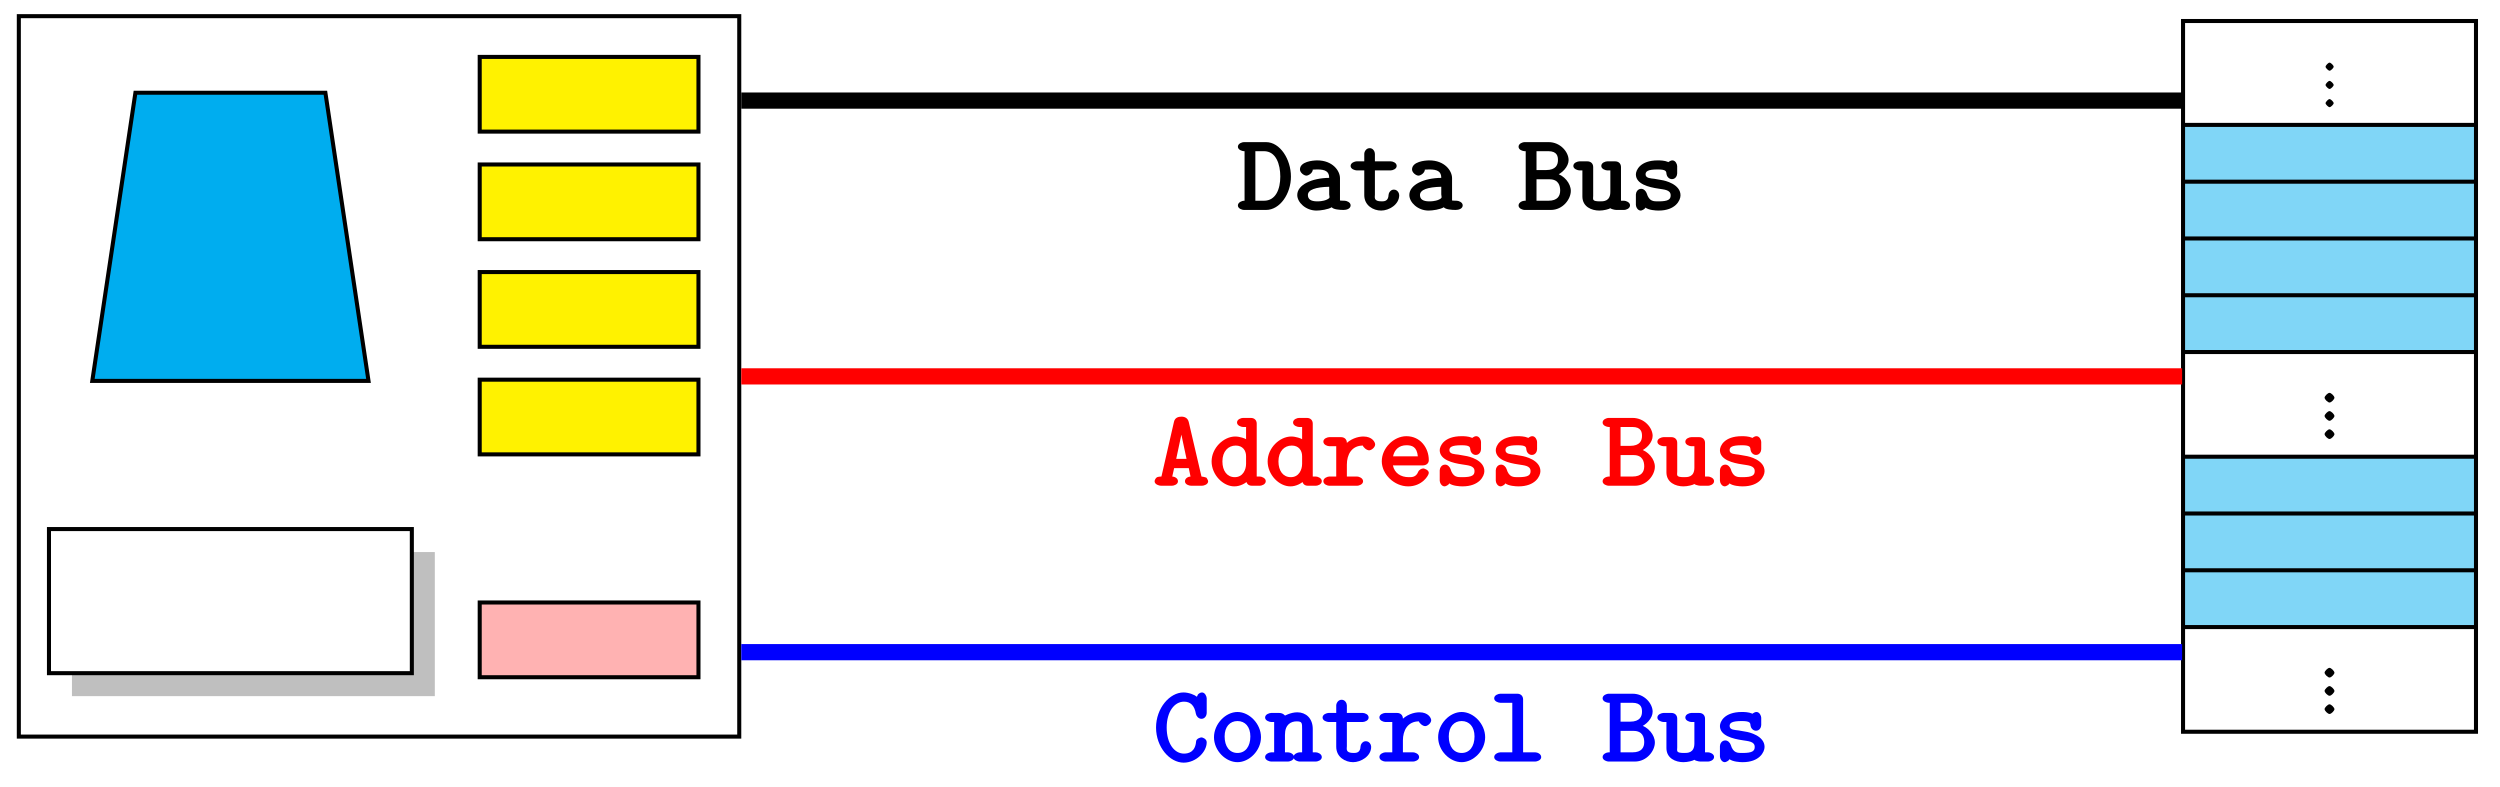 <?xml version="1.0" encoding="UTF-8"?>
<svg xmlns="http://www.w3.org/2000/svg" xmlns:xlink="http://www.w3.org/1999/xlink" width="245.921pt" height="77.429pt" viewBox="0 0 245.921 77.429" version="1.1">
<defs>
<g>
<symbol overflow="visible" id="glyph0-0">
<path style="stroke:none;" d=""/>
</symbol>
<symbol overflow="visible" id="glyph0-1">
<path style="stroke:none;" d="M 1.297 -0.391 C 1.297 -0.531 1.016 -0.797 0.891 -0.797 C 0.766 -0.797 0.5 -0.516 0.5 -0.391 C 0.5 -0.266 0.781 0 0.891 0 C 1.031 0 1.297 -0.281 1.297 -0.391 Z M 1.297 -0.391 "/>
</symbol>
<symbol overflow="visible" id="glyph1-0">
<path style="stroke:none;" d=""/>
</symbol>
<symbol overflow="visible" id="glyph1-1">
<path style="stroke:none;" d="M 1.719 -0.469 C 1.719 -0.641 1.391 -0.953 1.234 -0.953 C 1.062 -0.953 0.75 -0.625 0.75 -0.484 C 0.75 -0.297 1.078 0 1.234 0 C 1.422 0 1.719 -0.328 1.719 -0.469 Z M 1.719 -0.469 "/>
</symbol>
<symbol overflow="visible" id="glyph2-0">
<path style="stroke:none;" d=""/>
</symbol>
<symbol overflow="visible" id="glyph2-1">
<path style="stroke:none;" d="M 5.375 -0.438 C 5.375 -0.578 5.172 -0.812 5.234 -0.781 C 5.078 -0.859 4.75 -0.906 4.719 -0.906 L 3.469 -6.266 C 3.375 -6.656 3.078 -6.797 2.75 -6.797 C 2.453 -6.797 2.109 -6.703 2.016 -6.297 L 0.781 -0.906 C 0.766 -0.906 0.531 -0.906 0.359 -0.844 C 0.234 -0.781 0.109 -0.578 0.109 -0.438 C 0.109 -0.125 0.562 0 0.734 0 L 1.812 0 C 2 0 2.406 -0.125 2.406 -0.438 C 2.406 -0.766 2.031 -0.906 1.844 -0.906 L 2.031 -1.734 L 3.469 -1.734 L 3.641 -0.906 C 3.469 -0.906 3.094 -0.766 3.094 -0.438 C 3.094 -0.125 3.5 0 3.703 0 L 4.766 0 C 4.953 0 5.375 -0.125 5.375 -0.438 Z M 3.438 -2.641 L 2.234 -2.641 L 2.906 -5.797 L 2.578 -5.797 L 3.25 -2.641 Z M 3.438 -2.641 "/>
</symbol>
<symbol overflow="visible" id="glyph2-2">
<path style="stroke:none;" d="M 5.531 -0.453 C 5.531 -0.766 5.109 -0.906 4.953 -0.906 L 4.641 -0.906 L 4.641 -6.109 C 4.641 -6.438 4.422 -6.672 4.062 -6.672 L 3.297 -6.672 C 3.125 -6.672 2.703 -6.547 2.703 -6.219 C 2.703 -5.906 3.141 -5.781 3.281 -5.781 L 3.594 -5.781 L 3.594 -4.578 C 3.516 -4.641 2.984 -4.844 2.531 -4.844 C 1.391 -4.844 0.203 -3.719 0.203 -2.391 C 0.203 -1.078 1.328 0.062 2.438 0.062 C 3.031 0.062 3.562 -0.25 3.859 -0.562 L 3.594 -0.656 C 3.594 -0.266 3.766 0 4.172 0 L 4.953 0 C 5.109 0 5.531 -0.125 5.531 -0.453 Z M 3.594 -2.156 C 3.594 -1.578 3.281 -0.844 2.484 -0.844 C 1.734 -0.844 1.266 -1.453 1.266 -2.391 C 1.266 -3.391 1.844 -3.953 2.578 -3.953 C 3.25 -3.953 3.594 -3.484 3.594 -2.906 Z M 3.594 -2.156 "/>
</symbol>
<symbol overflow="visible" id="glyph2-3">
<path style="stroke:none;" d="M 5.266 -4.062 C 5.266 -4.281 4.984 -4.844 4.109 -4.844 C 3.578 -4.844 2.797 -4.625 2.219 -3.953 L 2.484 -3.859 L 2.484 -4.219 C 2.484 -4.547 2.266 -4.781 1.906 -4.781 L 0.75 -4.781 C 0.594 -4.781 0.172 -4.656 0.172 -4.344 C 0.172 -4.016 0.594 -3.891 0.75 -3.891 L 1.438 -3.891 L 1.438 -0.906 L 0.75 -0.906 C 0.594 -0.906 0.172 -0.766 0.172 -0.453 C 0.172 -0.125 0.594 0 0.75 0 L 3.5 0 C 3.656 0 4.078 -0.125 4.078 -0.438 C 4.078 -0.766 3.656 -0.906 3.5 -0.906 L 2.484 -0.906 L 2.484 -2.078 C 2.484 -3.062 2.953 -3.953 4.062 -3.953 C 4.062 -3.828 4.406 -3.484 4.672 -3.484 C 4.906 -3.484 5.266 -3.781 5.266 -4.062 Z M 5.266 -4.062 "/>
</symbol>
<symbol overflow="visible" id="glyph2-4">
<path style="stroke:none;" d="M 5.031 -1.266 C 5.031 -1.562 4.562 -1.703 4.5 -1.703 C 4.312 -1.703 4.062 -1.562 3.984 -1.359 C 3.766 -0.828 3.359 -0.844 3.062 -0.844 C 2.281 -0.844 1.656 -1.234 1.5 -2 L 4.453 -2 C 4.672 -2 5.031 -2.125 5.031 -2.516 C 5.031 -3.719 4.203 -4.875 2.828 -4.875 C 1.578 -4.875 0.406 -3.703 0.406 -2.406 C 0.406 -1.125 1.641 0.062 3 0.062 C 4.375 0.062 5.031 -1.016 5.031 -1.266 Z M 4.125 -2.891 L 1.516 -2.891 C 1.641 -3.531 2.094 -3.984 2.828 -3.984 C 3.375 -3.984 3.859 -3.844 3.953 -2.891 Z M 4.125 -2.891 "/>
</symbol>
<symbol overflow="visible" id="glyph2-5">
<path style="stroke:none;" d="M 4.984 -1.438 C 4.984 -2.531 3.469 -2.891 3.125 -2.938 L 2.422 -3.062 C 2.109 -3.109 1.547 -3.094 1.547 -3.5 C 1.547 -3.781 1.734 -3.984 2.734 -3.984 C 3.594 -3.984 3.578 -3.797 3.609 -3.516 C 3.625 -3.344 3.812 -3.031 4.141 -3.031 C 4.5 -3.031 4.656 -3.375 4.656 -3.594 L 4.656 -4.312 C 4.656 -4.484 4.5 -4.875 4.188 -4.875 C 3.938 -4.875 3.734 -4.625 3.766 -4.719 C 3.406 -4.875 2.953 -4.875 2.75 -4.875 C 1 -4.875 0.594 -3.891 0.594 -3.5 C 0.594 -2.547 1.859 -2.234 2.828 -2.094 C 3.344 -2 4.016 -2 4.016 -1.438 C 4.016 -1.047 3.797 -0.844 2.828 -0.844 C 2.344 -0.844 1.906 -0.812 1.656 -1.641 C 1.594 -1.828 1.391 -2.078 1.125 -2.078 C 0.75 -2.078 0.594 -1.719 0.594 -1.516 L 0.594 -0.5 C 0.594 -0.328 0.75 0.062 1.078 0.062 C 1.172 0.062 1.484 -0.078 1.531 -0.234 C 1.859 0.016 2.531 0.062 2.828 0.062 C 4.484 0.062 4.984 -0.938 4.984 -1.438 Z M 4.984 -1.438 "/>
</symbol>
<symbol overflow="visible" id="glyph2-6">
<path style="stroke:none;" d="M 5.219 -1.875 C 5.219 -2.609 4.562 -3.422 3.703 -3.625 L 3.703 -3.359 C 4.375 -3.594 5 -4.266 5 -4.906 C 5 -5.688 4.203 -6.672 3.031 -6.672 L 0.656 -6.672 C 0.516 -6.672 0.078 -6.547 0.078 -6.219 C 0.078 -5.906 0.5 -5.781 0.672 -5.781 L 0.781 -5.781 L 0.781 -0.906 L 0.672 -0.906 C 0.5 -0.906 0.078 -0.766 0.078 -0.438 C 0.078 -0.125 0.516 0 0.656 0 L 3.25 0 C 4.438 0 5.219 -1.062 5.219 -1.875 Z M 3.953 -4.906 C 3.953 -4.469 3.781 -3.922 2.766 -3.922 L 1.844 -3.922 L 1.844 -5.781 L 3 -5.781 C 3.891 -5.781 3.953 -5.25 3.953 -4.906 Z M 4.172 -1.906 C 4.172 -1.391 3.922 -0.906 3.016 -0.906 L 1.844 -0.906 L 1.844 -3.016 L 3.125 -3.016 C 4.016 -3.016 4.172 -2.375 4.172 -1.906 Z M 4.172 -1.906 "/>
</symbol>
<symbol overflow="visible" id="glyph2-7">
<path style="stroke:none;" d="M 5.531 -0.453 C 5.531 -0.766 5.109 -0.906 4.953 -0.906 L 4.641 -0.906 L 4.641 -4.219 C 4.641 -4.547 4.422 -4.781 4.062 -4.781 L 3.297 -4.781 C 3.125 -4.781 2.703 -4.656 2.703 -4.328 C 2.703 -4.016 3.141 -3.891 3.281 -3.891 L 3.594 -3.891 L 3.594 -1.781 C 3.594 -0.828 2.906 -0.844 2.578 -0.844 C 1.75 -0.844 1.906 -1.047 1.906 -1.391 L 1.906 -4.219 C 1.906 -4.547 1.688 -4.781 1.328 -4.781 L 0.562 -4.781 C 0.391 -4.781 -0.047 -4.656 -0.047 -4.328 C -0.047 -4.016 0.406 -3.891 0.547 -3.891 L 0.844 -3.891 L 0.844 -1.328 C 0.844 -0.312 1.75 0.062 2.516 0.062 C 2.938 0.062 3.469 -0.078 3.594 -0.172 C 3.594 -0.125 3.984 0 4.172 0 L 4.953 0 C 5.109 0 5.531 -0.125 5.531 -0.453 Z M 5.531 -0.453 "/>
</symbol>
<symbol overflow="visible" id="glyph2-8">
<path style="stroke:none;" d="M 5.25 -3.281 C 5.25 -4.969 4.188 -6.672 2.797 -6.672 L 0.625 -6.672 C 0.469 -6.672 0.031 -6.547 0.031 -6.219 C 0.031 -5.906 0.469 -5.781 0.625 -5.781 L 0.688 -5.781 L 0.688 -0.906 L 0.625 -0.906 C 0.469 -0.906 0.031 -0.766 0.031 -0.438 C 0.031 -0.125 0.469 0 0.625 0 L 2.797 0 C 4.172 0 5.25 -1.594 5.25 -3.281 Z M 4.203 -3.281 C 4.203 -2.062 3.766 -0.906 2.594 -0.906 L 1.75 -0.906 L 1.75 -5.781 L 2.594 -5.781 C 3.781 -5.781 4.203 -4.5 4.203 -3.281 Z M 4.203 -3.281 "/>
</symbol>
<symbol overflow="visible" id="glyph2-9">
<path style="stroke:none;" d="M 5.609 -0.453 C 5.609 -0.766 5.188 -0.906 5.031 -0.906 C 4.594 -0.906 4.484 -0.953 4.562 -0.922 L 4.562 -3.125 C 4.562 -3.859 3.828 -4.875 2.328 -4.875 C 1.875 -4.875 0.625 -4.75 0.625 -3.984 C 0.625 -3.672 1.016 -3.375 1.266 -3.375 C 1.422 -3.375 1.875 -3.594 1.891 -3.984 C 1.891 -4.062 1.75 -3.953 1.953 -3.969 C 2.094 -3.984 2.234 -3.984 2.328 -3.984 C 3.125 -3.984 3.5 -3.781 3.5 -3.156 C 1.812 -3.141 0.359 -2.484 0.359 -1.469 C 0.359 -0.75 1.188 0.062 2.25 0.062 C 2.641 0.062 3.406 -0.047 3.75 -0.266 C 3.906 -0.047 4.531 0 4.922 0 C 5.219 0 5.609 -0.125 5.609 -0.453 Z M 3.5 -1.531 C 3.5 -1.297 3.672 -1.203 3.266 -1.016 C 2.891 -0.844 2.422 -0.844 2.328 -0.844 C 1.688 -0.844 1.406 -1.062 1.406 -1.469 C 1.406 -1.984 2.156 -2.25 3.5 -2.281 Z M 3.5 -1.531 "/>
</symbol>
<symbol overflow="visible" id="glyph2-10">
<path style="stroke:none;" d="M 4.875 -1.453 C 4.875 -1.641 4.719 -2 4.344 -2 C 4 -2 3.828 -1.641 3.828 -1.484 C 3.812 -0.844 3.375 -0.844 3.141 -0.844 C 2.328 -0.844 2.484 -1.25 2.484 -1.516 L 2.484 -3.891 L 4.047 -3.891 C 4.203 -3.891 4.625 -4.016 4.625 -4.328 C 4.625 -4.656 4.219 -4.781 4.047 -4.781 L 2.484 -4.781 L 2.484 -5.516 C 2.484 -5.719 2.328 -6.078 1.969 -6.078 C 1.609 -6.078 1.438 -5.719 1.438 -5.516 L 1.438 -4.781 L 0.688 -4.781 C 0.531 -4.781 0.094 -4.656 0.094 -4.328 C 0.094 -4.016 0.531 -3.891 0.688 -3.891 L 1.438 -3.891 L 1.438 -1.453 C 1.438 -0.438 2.328 0.062 3.094 0.062 C 3.859 0.062 4.875 -0.516 4.875 -1.453 Z M 4.875 -1.453 "/>
</symbol>
<symbol overflow="visible" id="glyph2-11">
<path style="stroke:none;" d="M 5.234 -1.891 C 5.234 -2.234 4.828 -2.375 4.719 -2.375 C 4.625 -2.375 4.203 -2.266 4.188 -1.969 C 4.109 -0.938 3.438 -0.781 3 -0.781 C 2.047 -0.781 1.297 -1.766 1.297 -3.344 C 1.297 -4.906 2.062 -5.891 3 -5.891 C 3.625 -5.891 4.031 -5.531 4.172 -4.688 C 4.203 -4.5 4.406 -4.203 4.719 -4.203 C 5.078 -4.203 5.234 -4.562 5.234 -4.766 L 5.234 -6.219 C 5.234 -6.391 5.078 -6.797 4.766 -6.797 C 4.578 -6.797 4.406 -6.641 4.359 -6.578 C 4.344 -6.531 4.344 -6.516 4.266 -6.375 C 4.078 -6.547 3.484 -6.797 2.953 -6.797 C 1.594 -6.797 0.25 -5.25 0.25 -3.344 C 0.25 -1.422 1.594 0.109 2.969 0.109 C 4.172 0.109 5.234 -0.938 5.234 -1.891 Z M 5.234 -1.891 "/>
</symbol>
<symbol overflow="visible" id="glyph2-12">
<path style="stroke:none;" d="M 5.062 -2.391 C 5.062 -3.703 3.922 -4.875 2.75 -4.875 C 1.578 -4.875 0.438 -3.703 0.438 -2.391 C 0.438 -1.062 1.594 0.062 2.75 0.062 C 3.906 0.062 5.062 -1.078 5.062 -2.391 Z M 4.016 -2.469 C 4.016 -1.484 3.531 -0.844 2.75 -0.844 C 1.969 -0.844 1.484 -1.484 1.484 -2.469 C 1.484 -3.422 2 -3.984 2.75 -3.984 C 3.5 -3.984 4.016 -3.422 4.016 -2.469 Z M 4.016 -2.469 "/>
</symbol>
<symbol overflow="visible" id="glyph2-13">
<path style="stroke:none;" d="M 5.531 -0.438 C 5.531 -0.766 5.109 -0.906 4.953 -0.906 L 4.641 -0.906 L 4.641 -3.203 C 4.641 -4.266 3.953 -4.844 3.125 -4.844 C 2.422 -4.844 1.828 -4.453 1.906 -4.531 C 1.906 -4.5 1.75 -4.781 1.328 -4.781 L 0.562 -4.781 C 0.391 -4.781 -0.047 -4.656 -0.047 -4.328 C -0.047 -4.016 0.406 -3.891 0.547 -3.891 L 0.844 -3.891 L 0.844 -0.906 L 0.562 -0.906 C 0.391 -0.906 -0.047 -0.766 -0.047 -0.438 C -0.047 -0.125 0.406 0 0.547 0 L 2.219 0 C 2.359 0 2.797 -0.125 2.797 -0.438 C 2.797 -0.766 2.375 -0.906 2.203 -0.906 L 1.906 -0.906 L 1.906 -2.625 C 1.906 -3.672 2.516 -3.953 3.062 -3.953 C 3.609 -3.953 3.594 -3.781 3.594 -3.156 L 3.594 -0.906 L 3.344 -0.906 C 3.188 -0.906 2.75 -0.766 2.75 -0.438 C 2.75 -0.125 3.203 0 3.344 0 L 4.953 0 C 5.109 0 5.531 -0.125 5.531 -0.438 Z M 5.531 -0.438 "/>
</symbol>
<symbol overflow="visible" id="glyph2-14">
<path style="stroke:none;" d="M 5.062 -0.438 C 5.062 -0.766 4.656 -0.906 4.484 -0.906 L 3.281 -0.906 L 3.281 -6.109 C 3.281 -6.438 3.062 -6.672 2.703 -6.672 L 1.047 -6.672 C 0.875 -6.672 0.438 -6.547 0.438 -6.219 C 0.438 -5.906 0.875 -5.781 1.031 -5.781 L 2.219 -5.781 L 2.219 -0.906 L 1.047 -0.906 C 0.875 -0.906 0.438 -0.766 0.438 -0.438 C 0.438 -0.125 0.875 0 1.031 0 L 4.484 0 C 4.641 0 5.062 -0.125 5.062 -0.438 Z M 5.062 -0.438 "/>
</symbol>
</g>
</defs>
<g id="surface1">
<rect x="0" y="0" width="245.921" height="77.429" style="fill:rgb(100%,100%,100%);fill-opacity:1;stroke:none;"/>
<path style="fill-rule:nonzero;fill:rgb(100%,94.899%,0%);fill-opacity:1;stroke-width:0.399;stroke-linecap:butt;stroke-linejoin:miter;stroke:rgb(0%,0%,0%);stroke-opacity:1;stroke-miterlimit:10;" d="M -10.76 -3.673 L 10.759 -3.673 L 10.759 3.675 L -10.76 3.675 Z M -10.76 -3.673 " transform="matrix(1,0,0,-1,57.948,9.273)"/>
<path style="fill-rule:nonzero;fill:rgb(100%,94.899%,0%);fill-opacity:1;stroke-width:0.399;stroke-linecap:butt;stroke-linejoin:miter;stroke:rgb(0%,0%,0%);stroke-opacity:1;stroke-miterlimit:10;" d="M -10.76 -14.259 L 10.759 -14.259 L 10.759 -6.907 L -10.76 -6.907 Z M -10.76 -14.259 " transform="matrix(1,0,0,-1,57.948,9.273)"/>
<path style="fill-rule:nonzero;fill:rgb(100%,94.899%,0%);fill-opacity:1;stroke-width:0.399;stroke-linecap:butt;stroke-linejoin:miter;stroke:rgb(0%,0%,0%);stroke-opacity:1;stroke-miterlimit:10;" d="M -10.76 -24.841 L 10.759 -24.841 L 10.759 -17.489 L -10.76 -17.489 Z M -10.76 -24.841 " transform="matrix(1,0,0,-1,57.948,9.273)"/>
<path style="fill-rule:nonzero;fill:rgb(100%,94.899%,0%);fill-opacity:1;stroke-width:0.399;stroke-linecap:butt;stroke-linejoin:miter;stroke:rgb(0%,0%,0%);stroke-opacity:1;stroke-miterlimit:10;" d="M -10.76 -35.423 L 10.759 -35.423 L 10.759 -28.075 L -10.76 -28.075 Z M -10.76 -35.423 " transform="matrix(1,0,0,-1,57.948,9.273)"/>
<path style="fill-rule:nonzero;fill:rgb(100%,69.804%,69.804%);fill-opacity:1;stroke-width:0.399;stroke-linecap:butt;stroke-linejoin:miter;stroke:rgb(0%,0%,0%);stroke-opacity:1;stroke-miterlimit:10;" d="M -10.76 -57.345 L 10.759 -57.345 L 10.759 -49.993 L -10.76 -49.993 Z M -10.76 -57.345 " transform="matrix(1,0,0,-1,57.948,9.273)"/>
<path style="fill-rule:nonzero;fill:rgb(0%,67.839%,93.729%);fill-opacity:1;stroke-width:0.399;stroke-linecap:butt;stroke-linejoin:miter;stroke:rgb(0%,0%,0%);stroke-opacity:1;stroke-miterlimit:10;" d="M -48.87 -28.196 L -44.627 0.151 L -25.94 0.151 L -21.698 -28.196 Z M -48.87 -28.196 " transform="matrix(1,0,0,-1,57.948,9.273)"/>
<path style=" stroke:none;fill-rule:nonzero;fill:rgb(50.197%,50.197%,50.197%);fill-opacity:0.5;" d="M 7.078 68.477 L 42.773 68.477 L 42.773 54.305 L 7.078 54.305 Z M 7.078 68.477 "/>
<path style="fill-rule:nonzero;fill:rgb(100%,100%,100%);fill-opacity:1;stroke-width:0.399;stroke-linecap:butt;stroke-linejoin:miter;stroke:rgb(0%,0%,0%);stroke-opacity:1;stroke-miterlimit:10;" d="M -53.131 -56.946 L -17.436 -56.946 L -17.436 -42.77 L -53.131 -42.77 Z M -53.131 -56.946 " transform="matrix(1,0,0,-1,57.948,9.273)"/>
<path style="fill:none;stroke-width:0.399;stroke-linecap:butt;stroke-linejoin:miter;stroke:rgb(0%,0%,0%);stroke-opacity:1;stroke-miterlimit:10;" d="M -56.096 -63.185 L 14.771 -63.185 L 14.771 7.683 L -56.096 7.683 Z M -56.096 -63.185 " transform="matrix(1,0,0,-1,57.948,9.273)"/>
<path style=" stroke:none;fill-rule:nonzero;fill:rgb(100%,100%,100%);fill-opacity:1;" d="M 214.742 12.285 L 214.742 2.066 L 243.559 2.066 L 243.559 12.285 Z M 214.742 12.285 "/>
<path style=" stroke:none;fill-rule:nonzero;fill:rgb(50%,83.919%,96.864%);fill-opacity:1;" d="M 214.742 17.871 L 214.742 12.285 L 243.559 12.285 L 243.559 17.871 Z M 214.742 17.871 "/>
<path style=" stroke:none;fill-rule:nonzero;fill:rgb(50%,83.919%,96.864%);fill-opacity:1;" d="M 214.742 23.457 L 214.742 17.871 L 243.559 17.871 L 243.559 23.457 Z M 214.742 23.457 "/>
<path style=" stroke:none;fill-rule:nonzero;fill:rgb(50%,83.919%,96.864%);fill-opacity:1;" d="M 214.742 29.043 L 214.742 23.457 L 243.559 23.457 L 243.559 29.043 Z M 214.742 29.043 "/>
<path style=" stroke:none;fill-rule:nonzero;fill:rgb(50%,83.919%,96.864%);fill-opacity:1;" d="M 214.742 34.629 L 214.742 29.043 L 243.559 29.043 L 243.559 34.629 Z M 214.742 34.629 "/>
<path style=" stroke:none;fill-rule:nonzero;fill:rgb(100%,100%,100%);fill-opacity:1;" d="M 214.742 44.926 L 214.742 34.629 L 243.559 34.629 L 243.559 44.926 Z M 214.742 44.926 "/>
<path style=" stroke:none;fill-rule:nonzero;fill:rgb(50%,83.919%,96.864%);fill-opacity:1;" d="M 214.742 50.512 L 214.742 44.926 L 243.559 44.926 L 243.559 50.512 Z M 214.742 50.512 "/>
<path style=" stroke:none;fill-rule:nonzero;fill:rgb(50%,83.919%,96.864%);fill-opacity:1;" d="M 214.742 56.098 L 214.742 50.512 L 243.559 50.512 L 243.559 56.098 Z M 214.742 56.098 "/>
<path style=" stroke:none;fill-rule:nonzero;fill:rgb(50%,83.919%,96.864%);fill-opacity:1;" d="M 214.742 61.684 L 214.742 56.098 L 243.559 56.098 L 243.559 61.684 Z M 214.742 61.684 "/>
<path style=" stroke:none;fill-rule:nonzero;fill:rgb(100%,100%,100%);fill-opacity:1;" d="M 214.742 71.98 L 214.742 61.684 L 243.559 61.684 L 243.559 71.98 Z M 214.742 71.98 "/>
<path style="fill:none;stroke-width:0.399;stroke-linecap:butt;stroke-linejoin:miter;stroke:rgb(0%,0%,0%);stroke-opacity:1;stroke-miterlimit:10;" d="M 185.611 7.206 L 156.795 7.206 L 156.795 -62.708 L 185.611 -62.708 Z M 185.611 -3.013 L 156.795 -3.013 M 185.611 -8.599 L 156.795 -8.599 M 185.611 -14.185 L 156.795 -14.185 M 185.611 -19.77 L 156.795 -19.77 M 185.611 -25.356 L 156.795 -25.356 M 185.611 -35.653 L 156.795 -35.653 M 185.611 -41.239 L 156.795 -41.239 M 185.611 -46.825 L 156.795 -46.825 M 185.611 -52.411 L 156.795 -52.411 " transform="matrix(1,0,0,-1,57.948,9.273)"/>
<g style="fill:rgb(0%,0%,0%);fill-opacity:1;">
  <use xlink:href="#glyph0-1" x="228.262" y="6.957"/>
</g>
<g style="fill:rgb(0%,0%,0%);fill-opacity:1;">
  <use xlink:href="#glyph0-1" x="228.262" y="8.752"/>
</g>
<g style="fill:rgb(0%,0%,0%);fill-opacity:1;">
  <use xlink:href="#glyph0-1" x="228.262" y="10.543"/>
</g>
<g style="fill:rgb(0%,0%,0%);fill-opacity:1;">
  <use xlink:href="#glyph1-1" x="227.916" y="39.596"/>
</g>
<g style="fill:rgb(0%,0%,0%);fill-opacity:1;">
  <use xlink:href="#glyph1-1" x="227.916" y="41.392"/>
</g>
<g style="fill:rgb(0%,0%,0%);fill-opacity:1;">
  <use xlink:href="#glyph1-1" x="227.916" y="43.183"/>
</g>
<g style="fill:rgb(0%,0%,0%);fill-opacity:1;">
  <use xlink:href="#glyph1-1" x="227.916" y="66.647"/>
</g>
<g style="fill:rgb(0%,0%,0%);fill-opacity:1;">
  <use xlink:href="#glyph1-1" x="227.916" y="68.442"/>
</g>
<g style="fill:rgb(0%,0%,0%);fill-opacity:1;">
  <use xlink:href="#glyph1-1" x="227.916" y="70.233"/>
</g>
<path style="fill:none;stroke-width:1.594;stroke-linecap:butt;stroke-linejoin:miter;stroke:rgb(100%,0%,0%);stroke-opacity:1;stroke-miterlimit:10;" d="M 14.97 -27.751 L 156.705 -27.751 " transform="matrix(1,0,0,-1,57.948,9.273)"/>
<g style="fill:rgb(100%,0%,0%);fill-opacity:1;">
  <use xlink:href="#glyph2-1" x="113.468" y="47.782"/>
  <use xlink:href="#glyph2-2" x="118.98" y="47.782"/>
  <use xlink:href="#glyph2-2" x="124.493" y="47.782"/>
  <use xlink:href="#glyph2-3" x="130.005" y="47.782"/>
  <use xlink:href="#glyph2-4" x="135.518" y="47.782"/>
  <use xlink:href="#glyph2-5" x="141.03" y="47.782"/>
  <use xlink:href="#glyph2-5" x="146.543" y="47.782"/>
</g>
<g style="fill:rgb(100%,0%,0%);fill-opacity:1;">
  <use xlink:href="#glyph2-6" x="157.568" y="47.782"/>
  <use xlink:href="#glyph2-7" x="163.08" y="47.782"/>
  <use xlink:href="#glyph2-5" x="168.593" y="47.782"/>
</g>
<path style="fill:none;stroke-width:1.594;stroke-linecap:butt;stroke-linejoin:miter;stroke:rgb(0%,0%,0%);stroke-opacity:1;stroke-miterlimit:10;" d="M 14.97 -0.622 L 156.705 -0.622 " transform="matrix(1,0,0,-1,57.948,9.273)"/>
<g style="fill:rgb(0%,0%,0%);fill-opacity:1;">
  <use xlink:href="#glyph2-8" x="121.738" y="20.652"/>
  <use xlink:href="#glyph2-9" x="127.25" y="20.652"/>
  <use xlink:href="#glyph2-10" x="132.763" y="20.652"/>
  <use xlink:href="#glyph2-9" x="138.275" y="20.652"/>
</g>
<g style="fill:rgb(0%,0%,0%);fill-opacity:1;">
  <use xlink:href="#glyph2-6" x="149.3" y="20.652"/>
  <use xlink:href="#glyph2-7" x="154.813" y="20.652"/>
  <use xlink:href="#glyph2-5" x="160.325" y="20.652"/>
</g>
<path style="fill:none;stroke-width:1.594;stroke-linecap:butt;stroke-linejoin:miter;stroke:rgb(0%,0%,100%);stroke-opacity:1;stroke-miterlimit:10;" d="M 14.97 -54.88 L 156.705 -54.88 " transform="matrix(1,0,0,-1,57.948,9.273)"/>
<g style="fill:rgb(0%,0%,100%);fill-opacity:1;">
  <use xlink:href="#glyph2-11" x="113.468" y="74.912"/>
  <use xlink:href="#glyph2-12" x="118.98" y="74.912"/>
  <use xlink:href="#glyph2-13" x="124.493" y="74.912"/>
  <use xlink:href="#glyph2-10" x="130.005" y="74.912"/>
  <use xlink:href="#glyph2-3" x="135.518" y="74.912"/>
  <use xlink:href="#glyph2-12" x="141.03" y="74.912"/>
  <use xlink:href="#glyph2-14" x="146.543" y="74.912"/>
</g>
<g style="fill:rgb(0%,0%,100%);fill-opacity:1;">
  <use xlink:href="#glyph2-6" x="157.568" y="74.912"/>
  <use xlink:href="#glyph2-7" x="163.08" y="74.912"/>
  <use xlink:href="#glyph2-5" x="168.593" y="74.912"/>
</g>
</g>
</svg>
